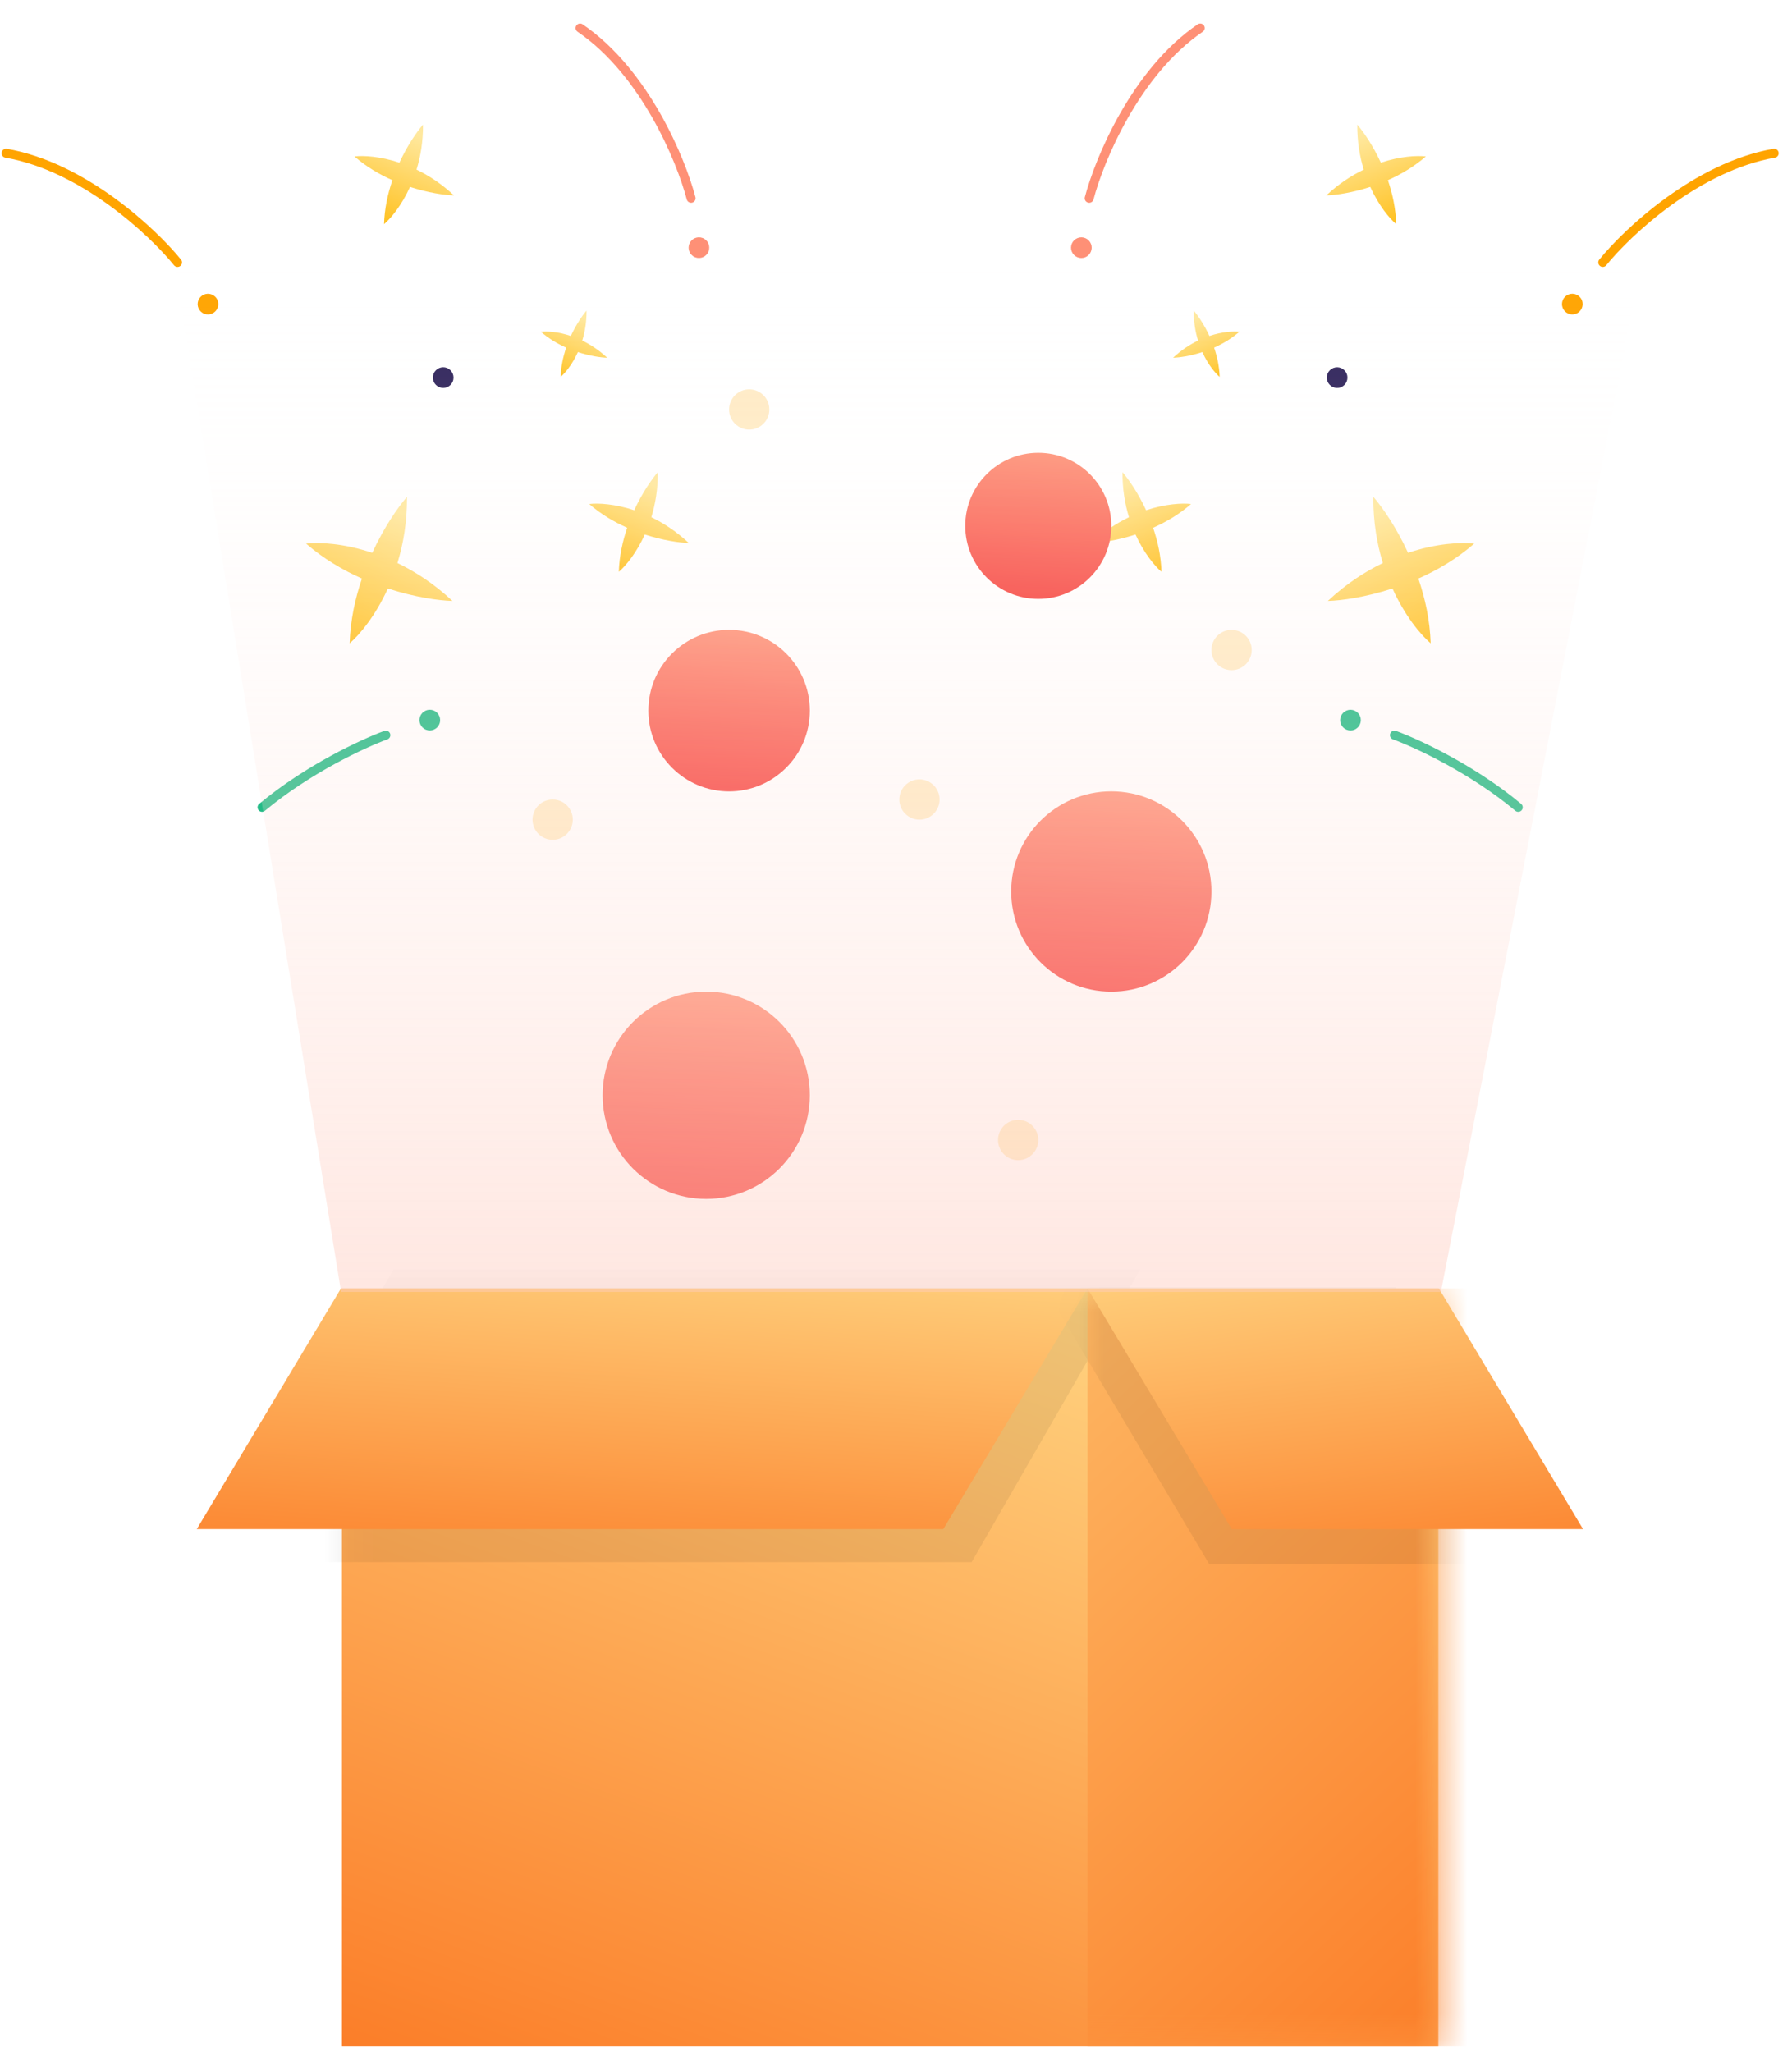 <svg width="69" height="79" viewBox="0 0 69 79" fill="none" xmlns="http://www.w3.org/2000/svg">
<path fill-rule="evenodd" clip-rule="evenodd" d="M24.42 19.642C24.728 18.973 25.09 18.452 25.328 18.178C25.333 18.825 25.233 19.405 25.079 19.91C25.554 20.139 26.048 20.46 26.52 20.903C26.157 20.892 25.529 20.804 24.828 20.576C24.504 21.288 24.096 21.781 23.828 22.01C23.846 21.41 23.972 20.835 24.149 20.316C23.648 20.094 23.141 19.797 22.688 19.402C23.038 19.361 23.677 19.396 24.42 19.642Z" fill="url(#paint0_linear_643_2806)"/>
<path fill-rule="evenodd" clip-rule="evenodd" d="M21.98 12.932C22.186 12.486 22.426 12.14 22.585 11.957C22.588 12.388 22.522 12.774 22.419 13.11C22.736 13.263 23.064 13.476 23.379 13.771C23.137 13.764 22.719 13.705 22.252 13.553C22.037 14.028 21.765 14.355 21.586 14.508C21.599 14.109 21.683 13.726 21.801 13.381C21.467 13.233 21.129 13.035 20.828 12.772C21.061 12.745 21.486 12.768 21.98 12.932Z" fill="url(#paint1_linear_643_2806)"/>
<path fill-rule="evenodd" clip-rule="evenodd" d="M15.379 6.262C15.688 5.592 16.049 5.072 16.288 4.797C16.293 5.444 16.193 6.025 16.038 6.529C16.514 6.758 17.008 7.079 17.48 7.522C17.116 7.511 16.488 7.423 15.787 7.195C15.464 7.908 15.055 8.4 14.787 8.629C14.805 8.029 14.932 7.454 15.109 6.936C14.608 6.714 14.1 6.416 13.648 6.022C13.998 5.981 14.636 6.015 15.379 6.262Z" fill="url(#paint2_linear_643_2806)"/>
<path fill-rule="evenodd" clip-rule="evenodd" d="M14.334 21.28C14.788 20.294 15.32 19.529 15.671 19.125C15.678 20.077 15.531 20.931 15.304 21.674C16.003 22.011 16.729 22.483 17.423 23.134C16.888 23.118 15.966 22.989 14.934 22.653C14.459 23.701 13.857 24.425 13.463 24.763C13.49 23.88 13.676 23.034 13.936 22.271C13.199 21.945 12.452 21.506 11.786 20.927C12.301 20.866 13.241 20.917 14.334 21.28Z" fill="url(#paint3_linear_643_2806)"/>
<circle cx="17.065" cy="14.535" r="0.398" transform="rotate(21.387 17.065 14.535)" fill="#2F235A"/>
<circle cx="26.912" cy="9.534" r="0.398" transform="rotate(21.387 26.912 9.534)" fill="#FE9076"/>
<circle cx="8.008" cy="11.707" r="0.398" transform="rotate(21.387 8.008 11.707)" fill="#FFA400"/>
<circle cx="16.549" cy="27.721" r="0.398" transform="rotate(21.387 16.549 27.721)" fill="#23BB86"/>
<path d="M26.61 7.633C26.223 6.155 24.827 2.776 22.336 1.079" stroke="#FE9076" stroke-width="0.346" stroke-linecap="round"/>
<path d="M6.835 10.102C5.872 8.916 3.204 6.415 0.235 5.899" stroke="#FFA400" stroke-width="0.346" stroke-linecap="round"/>
<path d="M14.857 28.299C14.004 28.61 11.856 29.602 10.09 31.078" stroke="#23BB86" stroke-width="0.346" stroke-linecap="round"/>
<path fill-rule="evenodd" clip-rule="evenodd" d="M44.13 19.642C43.822 18.973 43.46 18.452 43.221 18.178C43.217 18.825 43.316 19.405 43.471 19.91C42.995 20.139 42.502 20.46 42.03 20.903C42.393 20.892 43.021 20.804 43.722 20.576C44.045 21.288 44.454 21.781 44.722 22.01C44.704 21.41 44.578 20.835 44.4 20.316C44.901 20.094 45.409 19.797 45.861 19.402C45.511 19.361 44.873 19.396 44.13 19.642Z" fill="url(#paint4_linear_643_2806)"/>
<path fill-rule="evenodd" clip-rule="evenodd" d="M46.568 12.932C46.362 12.486 46.122 12.14 45.963 11.957C45.96 12.388 46.026 12.774 46.129 13.11C45.812 13.263 45.484 13.476 45.17 13.771C45.412 13.764 45.829 13.705 46.296 13.553C46.511 14.028 46.783 14.355 46.962 14.508C46.95 14.109 46.866 13.726 46.748 13.381C47.081 13.233 47.419 13.035 47.72 12.772C47.487 12.745 47.062 12.768 46.568 12.932Z" fill="url(#paint5_linear_643_2806)"/>
<path fill-rule="evenodd" clip-rule="evenodd" d="M53.169 6.262C52.861 5.592 52.499 5.072 52.261 4.797C52.256 5.444 52.356 6.025 52.51 6.529C52.035 6.758 51.541 7.079 51.069 7.522C51.433 7.511 52.06 7.423 52.761 7.195C53.085 7.908 53.493 8.4 53.761 8.629C53.743 8.029 53.617 7.454 53.44 6.935C53.941 6.713 54.448 6.416 54.901 6.022C54.551 5.981 53.912 6.015 53.169 6.262Z" fill="url(#paint6_linear_643_2806)"/>
<path fill-rule="evenodd" clip-rule="evenodd" d="M54.216 21.28C53.762 20.294 53.23 19.529 52.879 19.125C52.872 20.077 53.019 20.931 53.246 21.674C52.547 22.011 51.821 22.483 51.127 23.134C51.661 23.118 52.584 22.989 53.616 22.653C54.091 23.701 54.692 24.426 55.087 24.763C55.06 23.88 54.874 23.034 54.613 22.271C55.351 21.945 56.098 21.507 56.764 20.927C56.249 20.866 55.309 20.917 54.216 21.28Z" fill="url(#paint7_linear_643_2806)"/>
<circle cx="0.398" cy="0.398" r="0.398" transform="matrix(-0.931 0.365 0.365 0.931 51.71 14.02)" fill="#2F235A"/>
<circle cx="0.398" cy="0.398" r="0.398" transform="matrix(-0.931 0.365 0.365 0.931 41.862 9.019)" fill="#FE9076"/>
<circle cx="0.398" cy="0.398" r="0.398" transform="matrix(-0.931 0.365 0.365 0.931 60.766 11.191)" fill="#FFA400"/>
<circle cx="0.398" cy="0.398" r="0.398" transform="matrix(-0.931 0.365 0.365 0.931 52.225 27.206)" fill="#23BB86"/>
<path d="M41.939 7.633C42.326 6.155 43.723 2.776 46.214 1.079" stroke="#FE9076" stroke-width="0.346" stroke-linecap="round"/>
<path d="M61.714 10.102C62.677 8.916 65.345 6.415 68.314 5.899" stroke="#FFA400" stroke-width="0.346" stroke-linecap="round"/>
<path d="M53.692 28.299C54.546 28.61 56.694 29.602 58.459 31.078" stroke="#23BB86" stroke-width="0.346" stroke-linecap="round"/>
<rect x="13.167" y="49.595" width="42.214" height="29.181" fill="url(#paint8_linear_643_2806)"/>
<mask id="mask0_643_2806" style="mask-type:alpha" maskUnits="userSpaceOnUse" x="13" y="49" width="43" height="30">
<rect x="13.167" y="49.595" width="42.214" height="29.181" fill="#C4C4C4"/>
</mask>
<g mask="url(#mask0_643_2806)">
<path d="M15.164 48.852L43.909 48.852L37.412 60.133L8.667 60.133L15.164 48.852Z" fill="black" fill-opacity="0.07"/>
<rect x="41.874" y="49.595" width="42.214" height="29.181" fill="url(#paint9_linear_643_2806)"/>
</g>
<path d="M13.13 49.595L41.875 49.595L36.322 58.861L7.577 58.861L13.13 49.595Z" fill="url(#paint10_linear_643_2806)"/>
<mask id="mask1_643_2806" style="mask-type:alpha" maskUnits="userSpaceOnUse" x="41" y="49" width="15" height="30">
<rect x="41.874" y="49.595" width="13.507" height="29.181" fill="#C4C4C4"/>
</mask>
<g mask="url(#mask1_643_2806)">
<path d="M53.737 49.546L40.209 49.546L46.565 60.215L60.093 60.215L53.737 49.546Z" fill="black" fill-opacity="0.07"/>
</g>
<path d="M55.402 49.595L41.874 49.595L47.427 58.861L60.954 58.861L55.402 49.595Z" fill="url(#paint11_linear_643_2806)"/>
<circle cx="27.192" cy="42.162" r="3.989" fill="url(#paint12_linear_643_2806)"/>
<circle cx="42.791" cy="34.318" r="3.855" fill="url(#paint13_linear_643_2806)"/>
<circle cx="28.073" cy="27.355" r="3.109" fill="url(#paint14_linear_643_2806)"/>
<circle cx="39.979" cy="20.242" r="2.812" fill="url(#paint15_linear_643_2806)"/>
<circle cx="35.403" cy="30.777" r="0.775" fill="#FFA800" fill-opacity="0.23"/>
<circle cx="47.421" cy="25.022" r="0.775" fill="#FFA800" fill-opacity="0.23"/>
<circle cx="28.848" cy="15.762" r="0.775" fill="#FFA800" fill-opacity="0.23"/>
<circle cx="39.204" cy="43.884" r="0.775" fill="#FFA800" fill-opacity="0.23"/>
<circle cx="21.28" cy="31.552" r="0.775" fill="#FFA800" fill-opacity="0.23"/>
<path d="M55.481 49.733H13.134L6.63 9.634H63.29L55.481 49.733Z" fill="url(#paint16_linear_643_2806)"/>
<defs>
<linearGradient id="paint0_linear_643_2806" x1="25.211" y1="18.602" x2="23.802" y2="22.2" gradientUnits="userSpaceOnUse">
<stop stop-color="#FFE89E"/>
<stop offset="1" stop-color="#FFBF1A"/>
</linearGradient>
<linearGradient id="paint1_linear_643_2806" x1="22.507" y1="12.24" x2="21.57" y2="14.635" gradientUnits="userSpaceOnUse">
<stop stop-color="#FFE89E"/>
<stop offset="1" stop-color="#FFBF1A"/>
</linearGradient>
<linearGradient id="paint2_linear_643_2806" x1="16.171" y1="5.222" x2="14.762" y2="8.82" gradientUnits="userSpaceOnUse">
<stop stop-color="#FFE89E"/>
<stop offset="1" stop-color="#FFBF1A"/>
</linearGradient>
<linearGradient id="paint3_linear_643_2806" x1="15.498" y1="19.749" x2="13.425" y2="25.043" gradientUnits="userSpaceOnUse">
<stop stop-color="#FFE89E"/>
<stop offset="1" stop-color="#FFBF1A"/>
</linearGradient>
<linearGradient id="paint4_linear_643_2806" x1="43.338" y1="18.602" x2="44.747" y2="22.2" gradientUnits="userSpaceOnUse">
<stop stop-color="#FFE89E"/>
<stop offset="1" stop-color="#FFBF1A"/>
</linearGradient>
<linearGradient id="paint5_linear_643_2806" x1="46.041" y1="12.24" x2="46.979" y2="14.635" gradientUnits="userSpaceOnUse">
<stop stop-color="#FFE89E"/>
<stop offset="1" stop-color="#FFBF1A"/>
</linearGradient>
<linearGradient id="paint6_linear_643_2806" x1="52.378" y1="5.222" x2="53.787" y2="8.82" gradientUnits="userSpaceOnUse">
<stop stop-color="#FFE89E"/>
<stop offset="1" stop-color="#FFBF1A"/>
</linearGradient>
<linearGradient id="paint7_linear_643_2806" x1="53.052" y1="19.749" x2="55.125" y2="25.043" gradientUnits="userSpaceOnUse">
<stop stop-color="#FFE89E"/>
<stop offset="1" stop-color="#FFBF1A"/>
</linearGradient>
<linearGradient id="paint8_linear_643_2806" x1="27.268" y1="44.192" x2="10.444" y2="90.532" gradientUnits="userSpaceOnUse">
<stop stop-color="#FFD481"/>
<stop offset="1" stop-color="#FA620C"/>
</linearGradient>
<linearGradient id="paint9_linear_643_2806" x1="20.369" y1="47.744" x2="71.43" y2="102.309" gradientUnits="userSpaceOnUse">
<stop stop-color="#FFD481"/>
<stop offset="0.833" stop-color="#FA620C"/>
</linearGradient>
<linearGradient id="paint10_linear_643_2806" x1="13.722" y1="46.283" x2="12.355" y2="66.026" gradientUnits="userSpaceOnUse">
<stop stop-color="#FFD481"/>
<stop offset="1" stop-color="#FA620C"/>
</linearGradient>
<linearGradient id="paint11_linear_643_2806" x1="57.536" y1="46.283" x2="59.966" y2="65.819" gradientUnits="userSpaceOnUse">
<stop stop-color="#FFD481"/>
<stop offset="1" stop-color="#FA620C"/>
</linearGradient>
<linearGradient id="paint12_linear_643_2806" x1="27.494" y1="36.856" x2="26.735" y2="47.624" gradientUnits="userSpaceOnUse">
<stop stop-color="#FF9F81"/>
<stop offset="1" stop-color="#F53838"/>
</linearGradient>
<linearGradient id="paint13_linear_643_2806" x1="43.083" y1="29.191" x2="42.349" y2="39.596" gradientUnits="userSpaceOnUse">
<stop stop-color="#FF9F81"/>
<stop offset="1" stop-color="#F53838"/>
</linearGradient>
<linearGradient id="paint14_linear_643_2806" x1="28.308" y1="23.221" x2="27.717" y2="31.611" gradientUnits="userSpaceOnUse">
<stop stop-color="#FF9F81"/>
<stop offset="1" stop-color="#F53838"/>
</linearGradient>
<linearGradient id="paint15_linear_643_2806" x1="40.192" y1="16.502" x2="39.657" y2="24.092" gradientUnits="userSpaceOnUse">
<stop stop-color="#FF9F81"/>
<stop offset="1" stop-color="#F53838"/>
</linearGradient>
<linearGradient id="paint16_linear_643_2806" x1="34.495" y1="9.634" x2="34.495" y2="94.825" gradientUnits="userSpaceOnUse">
<stop stop-color="white" stop-opacity="0"/>
<stop offset="1" stop-color="#FE9277"/>
</linearGradient>
</defs>
</svg>
